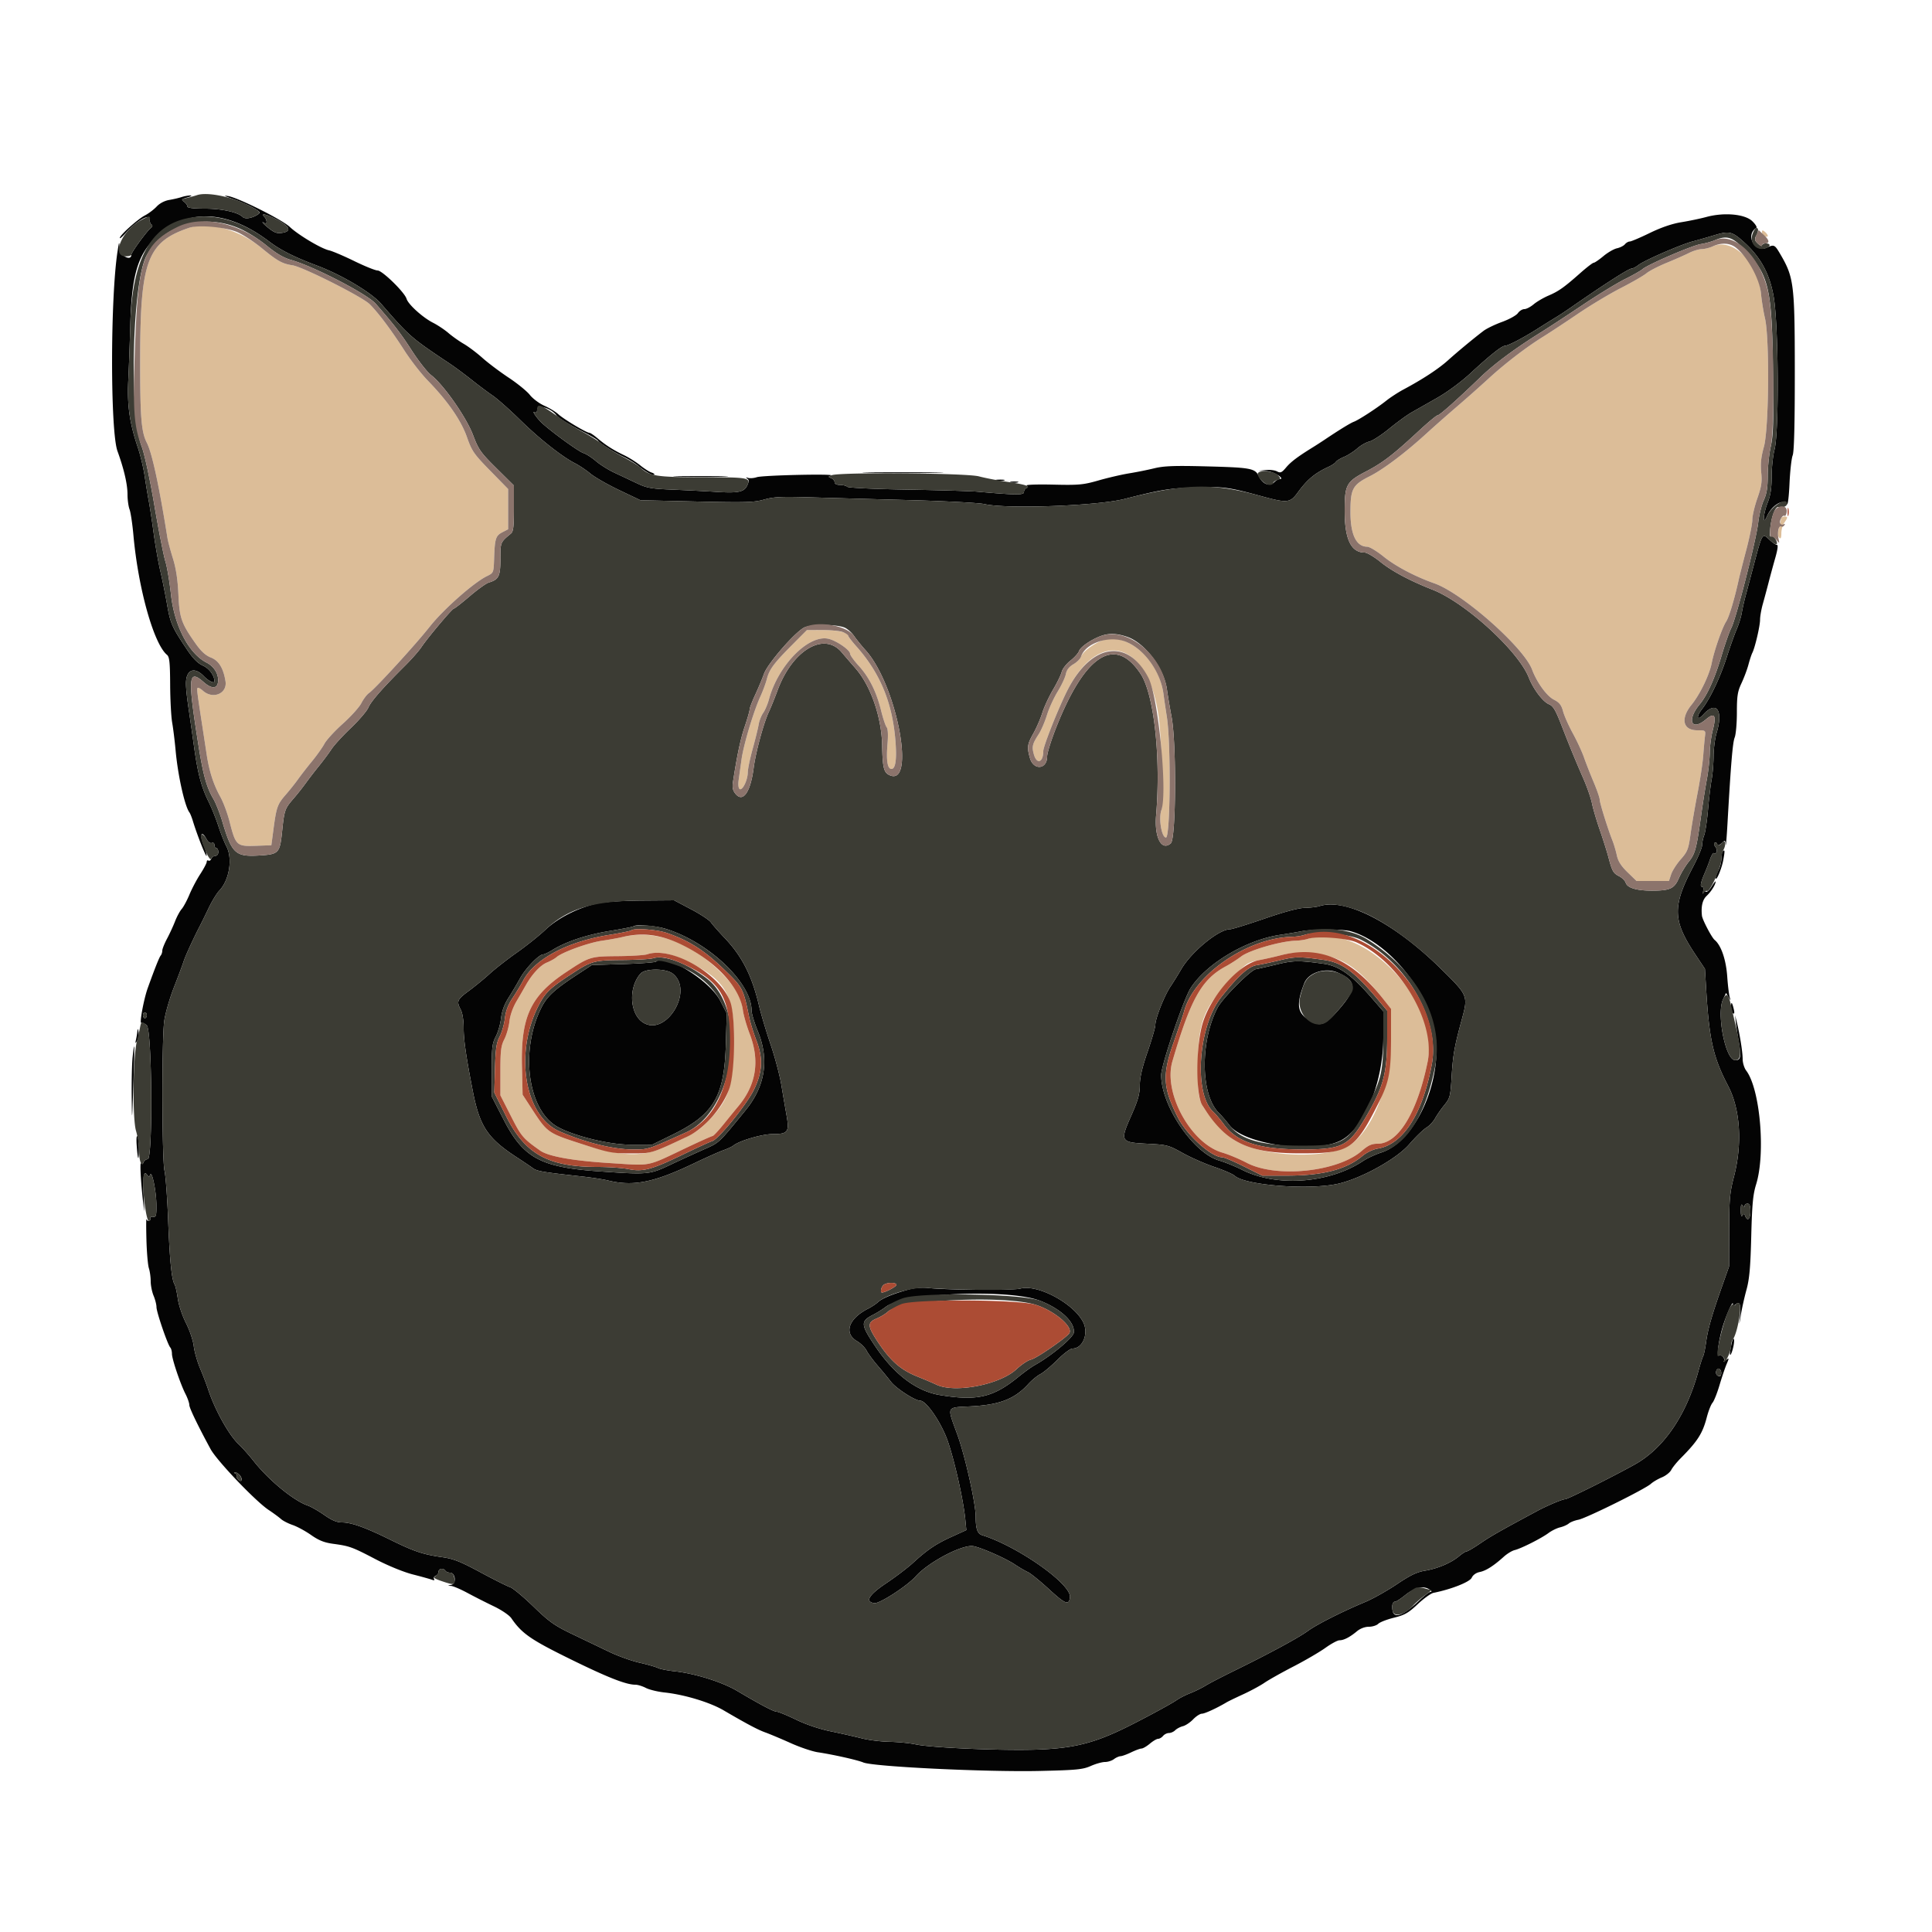 <svg xmlns="http://www.w3.org/2000/svg" width="400" height="400"><g fill-rule="evenodd"><path d="M39.2 47.153c-8.652 2.904-10.143 6.804-10.179 26.626-.023 12.554.213 15.622 1.377 17.885 1.081 2.105 2.524 8.769 4.274 19.736.105.66.611 2.55 1.125 4.2.642 2.063.998 4.392 1.138 7.457.225 4.904.606 5.992 3.573 10.202 1.118 1.587 2.055 2.441 3.15 2.871 1.633.641 2.583 2.181 3.025 4.902.417 2.571-2.614 3.84-4.688 1.963-.362-.327-.803-.595-.981-.595-.326 0-.289.343.764 7.2.322 2.09.776 5.06 1.01 6.6.533 3.505 1.414 6.229 2.844 8.8.612 1.1 1.468 3.401 1.903 5.113 1.255 4.947 1.464 5.141 5.374 5.003l3.27-.116.451-3.4c.594-4.485.815-5.103 2.522-7.058.796-.911 1.943-2.351 2.547-3.2.605-.848 1.912-2.532 2.906-3.742.993-1.21 2.149-2.84 2.569-3.623.42-.783 2.136-2.652 3.814-4.153 1.677-1.501 3.399-3.414 3.825-4.25.427-.837 1.134-1.772 1.571-2.078 1.319-.924 9.626-10.001 12.6-13.769 2.806-3.555 9.078-9.096 11.816-10.44 1.398-.686 1.4-.692 1.501-3.687.138-4.095.326-4.69 1.705-5.403l1.194-.618v-8.335l-3.7-3.779c-3.386-3.458-3.795-4.047-4.817-6.947C95.442 87 92.734 83.086 88.575 78.8c-1.387-1.43-3.569-4.234-4.849-6.231-2.694-4.206-5.392-7.806-7.183-9.586-1.541-1.53-13.824-7.721-15.981-8.055-2.133-.329-3.108-.873-6.362-3.549-4.627-3.804-10.949-5.586-15-4.226m325.6.955c0 .334.27.71.6.837.33.126.6.078.6-.109 0-.186-.27-.562-.6-.836-.488-.405-.6-.385-.6.108m-10.2 2.906c-.66.303-1.689.558-2.288.568-.598.01-1.768.363-2.6.785-.831.421-2.919 1.343-4.639 2.048-1.72.705-3.61 1.683-4.2 2.173-.59.49-2.963 1.858-5.273 3.04-2.31 1.181-6.329 3.593-8.931 5.36-2.603 1.767-5.843 3.9-7.2 4.741-3.446 2.135-7.963 5.603-11.293 8.67a313.002 313.002 0 01-6.547 5.801c-2.047 1.76-4.827 4.211-6.176 5.446-4.439 4.065-9.03 7.532-11.853 8.954-3.571 1.798-4 2.596-4 7.433 0 4.664 1.203 7.145 3.474 7.161.48.003 2.01.926 3.4 2.05 2.465 1.994 6.496 4.118 10.526 5.544 5.821 2.061 18.486 13.245 20.205 17.844.988 2.643 3.019 5.457 4.48 6.207 1.176.603 1.579 1.113 1.94 2.453.25.931 1.156 2.969 2.012 4.529.856 1.56 1.899 3.813 2.317 5.007.418 1.195 1.319 3.496 2.003 5.113.684 1.618 1.243 3.235 1.243 3.593 0 .675 1.66 6.01 2.633 8.466.306.77.718 2.162.917 3.093.261 1.221.879 2.196 2.221 3.5l1.86 1.807h6.707l.451-1.366c.248-.752 1.147-2.158 1.999-3.125 1.395-1.586 1.593-2.091 2.01-5.134.254-1.856.905-5.667 1.446-8.468.542-2.801 1.075-6.311 1.186-7.8.111-1.489.273-3.292.361-4.007.158-1.294.15-1.3-1.602-1.3-2.963 0-3.504-2.411-1.183-5.269 1.761-2.169 3.711-6.198 4.189-8.655.491-2.527 2.169-7.344 2.998-8.609.598-.913 1.73-4.69 2.597-8.667.168-.77.869-3.534 1.558-6.143.689-2.609 1.252-5.413 1.252-6.23 0-.818.469-2.824 1.041-4.457.857-2.444.999-3.396.799-5.374-.179-1.776-.034-3.157.559-5.294 1.042-3.761 1.196-22.454.219-26.62-.32-1.365-.694-3.696-.832-5.179-.592-6.404-5.904-11.558-9.986-9.689m14.139 56.353c-.109.773-.207 1.214-.526 2.362-.198.711-.148 1.296.136 1.58.335.335.454.095.464-.929.007-.759.277-1.729.6-2.156.323-.428.587-.893.587-1.034 0-.445-1.197-.278-1.261.177M164.027 133.5c-3.827 3.85-4.743 5.085-5.26 7.089-.228.886-.829 2.511-1.335 3.611-1.379 2.996-3.476 9.974-3.896 12.962l-.599 4.286c-.138.988-.057 1.754.2 1.913.588.363 1.658-1.825 1.684-3.441.011-.726.471-2.94 1.021-4.92.55-1.98 1.103-4.23 1.23-5 .126-.77.548-1.852.937-2.404.39-.552.924-1.806 1.189-2.787 1.881-6.988 8.061-13.359 12.203-12.582 1.617.303 4.599 2.323 4.599 3.115 0 .295.806 1.418 1.79 2.497 2.172 2.378 3.671 5.384 4.633 9.286.397 1.609.914 3.158 1.149 3.441.273.329.336 1.605.173 3.529-.285 3.376-.004 5.105.831 5.105.811 0 1.099-1.861.842-5.453-.575-8.051-3.114-14.293-8.09-19.89-.951-1.069-1.728-2.082-1.728-2.252 0-.662-2.345-1.168-5.373-1.16l-3.174.009-3.026 3.046m64.272-.929c-1.902.679-4.171 2.397-4.49 3.4-.134.424-.84 1.122-1.567 1.551-.905.534-1.404 1.186-1.579 2.064-.141.706-.9 2.326-1.687 3.6-.786 1.274-1.785 3.463-2.22 4.865-.434 1.402-1.2 3.179-1.701 3.949-1.319 2.027-1.452 2.576-1.012 4.17.6 2.173 1.957 1.712 1.957-.664 0-1.024 3.147-8.95 5.004-12.604 6.777-13.335 17.116-9.904 18.979 6.298.562 4.89.879 17.37.469 18.517-.614 1.723.046 5.683.948 5.683.91 0 1.05-19.506.179-25-.227-1.43-.545-3.59-.706-4.8-.938-7.038-7.538-12.827-12.574-11.029M128.8 194.022c-.77.188-2.66.525-4.2.751-2.794.41-8.237 2.384-9.391 3.407-.335.297-1.242.802-2.016 1.121-1.349.557-3.111 2.476-4.391 4.783-.331.596-1.164 2.036-1.852 3.2-.77 1.304-1.337 2.912-1.478 4.189-.125 1.14-.598 2.797-1.05 3.684-.7 1.372-.822 2.356-.822 6.618v5.007l2.193 4.309c2.146 4.216 2.466 4.593 6.04 7.124 1.713 1.212 6.744 2.112 14.501 2.595 8.792.546 7.282.856 15.981-3.276 2.704-1.284 5.055-2.334 5.225-2.334.171 0 1.199-1.101 2.285-2.447a360.593 360.593 0 013.023-3.7c3.72-4.448 4.505-9.397 2.376-14.973-.647-1.694-1.281-3.89-1.41-4.88-.388-2.973-1.791-5.257-5.227-8.503-6.207-5.866-13.289-8.255-19.787-6.675m142 .356c-.55.188-1.72.362-2.6.387-3.026.084-9.491 1.955-11.198 3.24-.881.663-2.303 1.58-3.159 2.037-5.038 2.692-7.324 6.748-11.118 19.723-1.91 6.533 3.82 16.976 10.357 18.876 1.251.364 3.522 1.313 5.046 2.11 6.114 3.197 18.763 1.894 23.786-2.451 1.371-1.186 2.065-1.5 3.309-1.5 4.272 0 8.224-6.489 10.359-17.008 2.571-12.671-13.592-29.246-24.782-25.414m-128.238 4.757c7.919 3.924 9.61 7.09 9.331 17.465-.242 8.972-1.083 11.327-5.689 15.933-1.74 1.739-2.634 2.253-8.749 5.023-4.545 2.059-9.105 1.858-17.19-.76-6.894-2.232-6.944-2.268-10.265-7.384l-1.8-2.772-.136-5.909c-.237-10.239 1.805-14.586 9.136-19.454 4.845-3.217 5.023-3.272 10.746-3.317 2.78-.022 5.504-.193 6.054-.381 2.098-.716 5.066-.176 8.562 1.556m130.731-1.501c4.974.743 8.2 3.005 13.073 9.171l1.634 2.067v5.944c0 8.879-3.186 17.803-7.751 21.711-4.696 4.019-21.543 3.046-25.958-1.499-6.401-6.59-6.263-6.287-6.279-13.77-.019-9.677 1.086-12.572 7.224-18.925 2.78-2.876 3.113-3.095 5.364-3.528 1.32-.254 3.3-.698 4.4-.986 2.573-.677 4.685-.724 8.293-.185" fill="#dcbd98"/><path d="M37.6 40.799c-.55.184-1.706.454-2.568.599-.957.161-1.973.696-2.605 1.374-.571.61-1.648 1.425-2.395 1.811-1.499.776-5.232 4.118-5.232 4.686 0 .197.561-.28 1.247-1.061 2.234-2.545 5.199-4.168 4.977-2.724-.061.394.088.844.331 1 .301.194.236.448-.203.8-.816.653-3.952 4.964-3.952 5.432 0 1.477-2.404.222-2.456-1.283-.054-1.563-.071-1.539-.401.567-1.508 9.643-1.522 37.258-.02 41.4 1.357 3.745 2.077 6.863 2.077 8.993 0 1.075.19 2.453.421 3.063.232.609.592 3.006.801 5.326.995 11.064 4.208 22.519 6.954 24.798.509.422.629 1.563.653 6.169.016 3.108.204 6.641.417 7.851s.535 3.82.715 5.8c.467 5.138 1.889 11.513 2.855 12.8.166.22.491 1.03.723 1.8.859 2.847 2.817 7.779 2.839 7.149.012-.358-.248-1.298-.578-2.087-.958-2.294-.499-3.315.583-1.294.298.556.752.878 1.068.757.325-.125.549.051.549.432 0 .354.18.643.4.643.22 0 .4.36.4.8 0 .452-.267.8-.613.8-.336 0-.715.269-.841.598-.127.328-.391.498-.588.376-.197-.122-.358-.004-.358.261s-.598 1.401-1.329 2.524c-.731 1.122-1.74 3.031-2.243 4.241-.502 1.21-1.227 2.56-1.61 3-.383.44-1.001 1.587-1.374 2.549-.372.962-1.12 2.581-1.66 3.597-.541 1.016-.984 2.128-.984 2.471 0 .343-.144.794-.32 1.003-.309.366-1.201 2.606-2.694 6.756-.817 2.273-1.774 7.464-1.325 7.186.166-.102.67.129 1.12.515 1.109.949 1.308 27.723.206 27.723-.336 0-.722.285-.855.634-.153.397-.341.475-.506.208-.301-.487-.103 3.547.39 7.958.303 2.703.316 2.596.129-1.088-.211-4.15.011-5.489.735-4.455.316.45.422.441.619-.057.369-.931 1.265 3.479 1.284 6.318.015 2.18-.077 2.501-.683 2.4-.391-.066-.656.103-.6.382.119.597-.574.679-.77.091-.075-.226-.08 1.709-.011 4.3.069 2.59.296 5.231.503 5.869.208.638.378 1.858.378 2.713 0 .854.27 2.199.6 2.989.33.789.6 1.854.6 2.366 0 1.017 2.298 7.739 2.855 8.352.19.209.345.792.345 1.296 0 1.094 1.734 6.233 2.825 8.373.426.836.775 1.846.775 2.244 0 .607 1.747 4.232 4.4 9.127 1.299 2.397 9.304 10.791 12 12.583.99.659 2.14 1.504 2.555 1.878.416.375 1.514.94 2.441 1.256.927.316 2.64 1.245 3.807 2.065 1.595 1.121 2.725 1.573 4.559 1.824 3.44.469 3.915.642 8.838 3.211 2.561 1.336 5.766 2.644 7.669 3.13 1.797.459 3.582.954 3.965 1.101.444.171.601.113.434-.158-.145-.234.006-.529.334-.656.329-.126.598-.505.598-.841 0-.683 1.015-.837 1.4-.213.136.22.576.4.978.4 1.132 0 1.36 2.307.25 2.527-.796.158-.797.166-.028.221.44.031 1.97.687 3.4 1.457s3.887 2.016 5.46 2.769c1.59.761 3.189 1.849 3.6 2.449 2.175 3.173 3.99 4.434 12.174 8.456 7.795 3.831 11.581 5.321 13.521 5.321.487 0 1.461.299 2.165.665.704.366 2.45.791 3.88.944 4.1.438 9.36 2.028 12.2 3.686 4.849 2.832 7.079 4.016 8.598 4.565.991.358 3.384 1.363 5.318 2.233 1.934.869 4.454 1.72 5.6 1.891 3.155.47 8.224 1.607 9.42 2.113 2.077.877 25.613 2.01 36.544 1.758 7.638-.176 8.904-.299 10.551-1.027 1.029-.456 2.353-.828 2.943-.828.59 0 1.422-.264 1.85-.587.427-.323 1.046-.599 1.376-.614.33-.014 1.32-.374 2.2-.799.88-.425 1.844-.779 2.142-.786.298-.008 1.077-.464 1.731-1.014.654-.55 1.423-1 1.709-1 .286 0 .744-.27 1.018-.6.274-.33.823-.6 1.22-.6.398 0 .984-.261 1.303-.58.319-.319 1.032-.694 1.585-.833.552-.138 1.508-.777 2.123-1.419.615-.643 1.43-1.168 1.811-1.168.593 0 3.116-1.164 5.158-2.38.33-.196 1.86-.936 3.4-1.644 1.54-.708 3.524-1.782 4.409-2.388.884-.605 3.584-2.121 6-3.368 2.415-1.247 5.381-2.977 6.591-3.843 1.21-.867 2.527-1.576 2.926-1.576.903-.001 2.133-.636 3.605-1.86.691-.576 1.651-.941 2.471-.941.738 0 1.616-.275 1.953-.612.336-.336 1.798-.904 3.249-1.262 2.221-.548 2.999-.992 4.917-2.8 1.254-1.182 2.729-2.238 3.279-2.348 3.666-.73 7.503-2.247 7.903-3.126.263-.575.907-1.034 1.666-1.186 1.284-.257 2.866-1.264 4.993-3.181.681-.613 1.688-1.224 2.238-1.357 1.35-.328 5.519-2.431 7-3.532.66-.49 1.74-1.019 2.4-1.175.66-.156 1.47-.515 1.8-.797.33-.283 1.22-.631 1.979-.775 1.607-.304 13.843-6.365 15.021-7.441.44-.402 1.461-1.003 2.268-1.336.807-.332 1.683-1.025 1.946-1.538.263-.514 1.133-1.593 1.932-2.399 3.543-3.569 4.559-5.162 5.433-8.52.335-1.287.862-2.626 1.17-2.977.308-.351.962-1.988 1.452-3.638s1.153-3.617 1.473-4.372c.555-1.309.548-1.346-.146-.813-.4.307-.595.401-.431.209.391-.462-.473-1.486-.987-1.169-.508.315-.197-2.488.607-5.455.655-2.417 2.26-6.124 2.274-5.251.007.427.134.445.573.081.838-.696 1.096.032.871 2.457-.191 2.06-.186 2.052.197-.287.216-1.32.74-3.66 1.165-5.2.6-2.177.818-4.625.979-11 .169-6.672.358-8.684 1.013-10.8 1.989-6.425.821-19.768-2.062-23.554-.4-.525-.728-1.605-.729-2.4-.003-1.448-.571-5.019-1.217-7.646l-.344-1.4.141 1.4c.077.77.354 2.625.616 4.121.546 3.129.39 3.858-.808 3.768-1.981-.149-3.827-9.665-2.445-12.601l.618-1.311.548.911c.413.687.475.715.25.112-.165-.44-.412-2.42-.551-4.4-.246-3.522-1.269-6.497-2.612-7.599-.601-.493-2.533-4.177-2.623-5.001-.213-1.942.11-3.314.968-4.119.943-.884 1.862-2.345 1.86-2.955-.001-.179-.364.268-.807.994-.442.726-.966 1.22-1.164 1.097-.198-.122-.463.004-.59.281-.127.276-.13.097-.007-.398.133-.536.039-.9-.231-.9-.484 0-.299-.909.611-3 .288-.66.75-1.865 1.028-2.679.279-.813.641-1.395.806-1.293.56.346.826-.66.332-1.255-.27-.326-.351-.723-.179-.883.171-.159.396-.054.498.234.144.405.36.368.945-.162.725-.655.762-.642.836.276.043.529.21-1.378.373-4.238.711-12.503 1.076-16.872 1.499-17.926.248-.619.451-2.942.451-5.161 0-3.425.145-4.344.959-6.074.527-1.122 1.174-2.849 1.437-3.839.264-.99.623-2.083.8-2.428.554-1.084 1.604-5.581 1.604-6.869 0-.678.258-2.149.574-3.268.315-1.119.852-3.115 1.192-4.435.34-1.32.964-3.615 1.387-5.1.502-1.761.616-2.7.33-2.7-.242 0-.953-.492-1.58-1.093-1.434-1.374-1.441-1.364-3.083 4.827-.71 2.676-1.531 5.766-1.825 6.866-.295 1.1-.648 2.682-.786 3.516-.138.834-.616 2.364-1.061 3.4-.446 1.036-1.358 3.594-2.027 5.684-1.382 4.312-3.476 8.705-5.182 10.87-1.229 1.559-.968 2.489.303 1.084 2.708-2.993 4.194-.938 2.754 3.81-.328 1.08-.607 3.24-.62 4.8-.013 1.56-.194 3.736-.403 4.836-.208 1.1-.543 3.89-.744 6.2-.2 2.31-.559 4.707-.797 5.326-.237.619-.432 1.547-.432 2.062 0 .514-.826 2.502-1.836 4.416-4.327 8.204-4.267 11.13.371 18.106l2.054 3.09.266 4.4c.623 10.273 1.465 13.962 4.523 19.8 2.53 4.832 2.994 11.959 1.222 18.8-.869 3.355-.986 4.666-.999 11.2l-.015 7.4-1.411 4c-2.148 6.093-2.971 8.962-3.347 11.669-.189 1.358-.458 2.657-.6 2.885-.141.229-.59 1.637-.998 3.131-2.508 9.174-7.169 15.994-13.23 19.355-4.7 2.606-13.837 7.16-14.366 7.16-.586 0-3.672 1.303-5.834 2.464-7.682 4.124-9.513 5.165-11.678 6.644-1.363.931-2.654 1.692-2.869 1.692-.216 0-.931.454-1.59 1.008-1.633 1.374-4.442 2.565-7.05 2.99-1.658.27-3.034.934-5.823 2.808-2.008 1.351-4.942 2.997-6.52 3.658-4.858 2.035-10.028 4.647-11.892 6.008-1.944 1.419-7.997 4.691-15.178 8.206-2.53 1.238-5.23 2.64-6 3.115-.77.475-2.2 1.178-3.177 1.563-.977.384-2.237 1.026-2.8 1.426-.934.663-5.43 3.115-9.423 5.138-7.278 3.687-11.598 4.827-19.37 5.11-7.188.262-22.003-.366-25.23-1.07-1.21-.264-3.64-.506-5.4-.539-1.76-.032-4.37-.357-5.8-.722-1.43-.364-4.31-1.014-6.4-1.444-2.348-.483-5.091-1.407-7.179-2.419-1.858-.9-3.658-1.64-4-1.645-.638-.009-3.279-1.398-8.248-4.337-3.095-1.831-8.768-3.599-12.973-4.044-1.43-.151-2.96-.458-3.4-.681-.44-.224-2.15-.714-3.8-1.089s-4.44-1.373-6.2-2.219c-1.76-.845-5.17-2.48-7.578-3.633-3.835-1.837-4.851-2.555-8.2-5.792-2.102-2.032-4.272-3.832-4.822-4-.55-.168-3.293-1.542-6.095-3.052-4.208-2.267-5.599-2.817-7.991-3.156-3.946-.56-5.81-1.187-10.714-3.608-5.126-2.53-8.057-3.58-9.996-3.58-1.059 0-2.086-.43-3.662-1.534-1.205-.844-2.762-1.734-3.461-1.978-2.895-1.009-7.975-5.177-11.079-9.088-1.047-1.32-2.485-2.94-3.196-3.6-2.013-1.87-4.947-7.151-6.334-11.4-.324-.99-1.066-2.93-1.65-4.31-.584-1.381-1.173-3.451-1.309-4.6-.137-1.157-.855-3.285-1.607-4.767-.773-1.52-1.508-3.719-1.701-5.086-.187-1.325-.484-2.64-.661-2.923-.61-.979-1.007-4.951-1.331-13.314-.18-4.62-.518-9.21-.752-10.2-.534-2.255-.583-27.107-.061-31 .206-1.54 1.114-4.69 2.017-7 .903-2.31 1.805-4.726 2.004-5.368.33-1.065 2.119-4.955 3.417-7.432a151.49 151.49 0 001.763-3.599c.681-1.429 1.672-3.051 2.203-3.605 2.092-2.184 2.801-6.668 1.456-9.202-.407-.767-1.152-2.654-1.656-4.194s-1.408-3.79-2.008-5c-1.508-3.036-2.238-5.793-3.019-11.4-.368-2.64-.817-5.79-.998-7-.75-5.03-.839-6.64-.427-7.7.577-1.482 1.971-1.442 3.448.1.957.999 2.2 1.598 2.2 1.06 0-1.188-1.082-2.665-2.379-3.251-1.091-.491-2.054-1.465-3.318-3.351-3.095-4.62-3.429-5.372-4.099-9.233-.36-2.076-.995-5.226-1.41-7-.415-1.774-1.035-5.295-1.378-7.825-.342-2.53-.793-5.5-1.002-6.6-.209-1.1-.596-3.44-.859-5.2-.264-1.76-.908-4.46-1.432-6-1.691-4.97-2.222-8.723-1.965-13.879.128-2.574.315-7.728.416-11.453.275-10.226 1.534-14.531 5.294-18.105 6.412-6.096 14.686-5.801 23.453.836 2.382 1.803 5.186 3.216 9.879 4.978 5.142 1.93 11.295 5.593 13.319 7.93 5.816 6.715 6.209 7.058 14.081 12.298 1.1.732 3.17 2.262 4.6 3.399 1.43 1.138 3.41 2.621 4.4 3.297.99.676 3.545 2.94 5.677 5.031 4.011 3.934 8.665 7.61 11.403 9.007.867.442 2.294 1.402 3.173 2.132.879.731 3.566 2.267 5.972 3.413l4.375 2.084 11.6.268c10.205.237 11.889.188 14-.406 1.97-.553 3.584-.638 9-.475 3.63.109 12.9.367 20.6.573 7.7.206 14.902.582 16.005.836 4.618 1.063 23.353.379 28.995-1.059 7.631-1.944 9.377-2.224 15-2.408 5.413-.177 6.684-.005 13.2 1.789 5.51 1.517 6.092 1.465 7.659-.686 1.974-2.71 3.564-4.038 6.392-5.342.688-.317 1.376-.777 1.528-1.023.151-.246.914-.714 1.694-1.04.78-.326 2.014-1.116 2.743-1.755.729-.64 1.847-1.278 2.486-1.418.639-.141 2.497-1.346 4.13-2.678 1.632-1.332 3.688-2.831 4.568-3.33l5.285-3.002c2.183-1.24 5.037-3.347 7-5.166 3.898-3.612 6.451-5.646 7.086-5.646.651 0 3.799-1.646 6.829-3.571a229.72 229.72 0 013.752-2.34c.633-.379 1.983-1.267 3-1.974 7.025-4.885 12.065-8.115 12.663-8.115.262 0 .906-.337 1.431-.748 1.191-.934 8.737-4.218 11.154-4.854.99-.261 3.023-.842 4.518-1.292 3.11-.936 3.69-.8 6.173 1.443 3.447 3.114 5.306 6.543 6.132 11.307 1.009 5.83 1.133 27.937.177 31.609-.33 1.266-.6 3.789-.6 5.604 0 2.358-.229 3.881-.8 5.331-.99 2.511-1.121 5.086-.146 2.85.975-2.235 3.387-3.678 4.133-2.472.165.268.395-1.642.511-4.245.116-2.603.411-5.24.656-5.859.303-.764.444-6.362.44-17.4-.007-17.997-.185-19.445-2.985-24.223-1.183-2.018-1.289-2.071-2.794-1.385-2.515 1.146-4.54-2.629-2.189-4.082.207-.128-.173-.758-.844-1.401-1.534-1.47-5.818-1.857-9.509-.859-1.25.338-3.58.825-5.178 1.082-1.894.305-4.166 1.082-6.527 2.231-1.993.97-3.858 1.763-4.146 1.763-.288 0-.739.258-1.001.574-.262.316-1.004.69-1.649.832-.645.142-1.909.873-2.81 1.626-.901.752-1.802 1.368-2.003 1.368-.201 0-1.434.945-2.739 2.1-3.409 3.016-4.502 3.792-6.631 4.705-1.041.446-2.423 1.257-3.071 1.803-.649.546-1.515.992-1.926.992-.411 0-1.01.376-1.332.836-.322.46-1.796 1.276-3.274 1.812-1.479.537-3.212 1.376-3.852 1.864-2.124 1.62-5.308 4.26-7.352 6.095-1.983 1.78-5.233 3.911-9.182 6.02-1.1.587-2.72 1.639-3.6 2.338-1.963 1.559-5.74 4.011-6.732 4.369-.669.243-3.129 1.755-6.011 3.696a88.62 88.62 0 01-2.434 1.57c-3.176 1.967-4.562 3.012-5.547 4.182-.904 1.075-1.176 1.193-1.883.814-.455-.243-1.494-.372-2.31-.286l-1.483.156 1.638.067c1.435.059 3.994 1.667 2.653 1.667-.239 0-.722.288-1.074.64-.955.955-2.408.407-3.168-1.194-.818-1.723-1.534-1.852-11.621-2.106-5.873-.147-8.116-.056-10 .406a80.414 80.414 0 01-5.228 1.05c-1.54.25-4.387.909-6.326 1.465-3.203.918-4.072.999-9.463.875-3.266-.075-5.729.013-5.474.194.346.247.336.382-.037.534-.275.111-.5.48-.5.819 0 .637-1.599.623-9.6-.081-1.43-.126-7.999-.32-14.597-.433-6.806-.115-12.163-.369-12.38-.586-.211-.211-.887-.383-1.503-.383-.691 0-1.12-.214-1.12-.557 0-.307-.315-.686-.7-.843-.659-.269-.66-.301-.011-.543 1.089-.406-14.162-.068-15.4.342-.611.202-1.421.268-1.8.146-.48-.154-.538-.111-.19.14.398.288.398.577 0 1.435-.632 1.361-1.886 1.612-6.529 1.311-1.963-.127-5.91-.329-8.77-.447-4.642-.193-5.458-.339-7.6-1.358a685.9 685.9 0 00-4.615-2.173c-1.218-.567-2.928-1.64-3.8-2.385-.872-.745-2.035-1.494-2.585-1.665-1.139-.354-7.771-5.241-9.04-6.662-1.105-1.237-1.634-2.157-1.022-1.779.292.18.462-.018.462-.538 0-1.168 2.897-.338 4 1.146.426.573 2.724 1.998 5.49 3.405 1.59.808 3 1.647 3.134 1.863.34.55 3.227 2.369 5.376 3.386.99.468 2.34 1.303 3 1.855 1.447 1.209 2.996 2.058 3.264 1.79.108-.108-.161-.31-.599-.448-.437-.139-1.486-.809-2.33-1.489-.844-.68-2.345-1.623-3.335-2.095-2.235-1.066-3.816-2.075-5.514-3.519-.723-.615-1.478-1.118-1.678-1.118-.592 0-5.322-2.829-6.408-3.833-.55-.508-1.854-1.302-2.897-1.763-1.043-.461-2.393-1.469-3-2.24-.607-.771-2.585-2.382-4.397-3.581-1.812-1.199-4.253-3.036-5.423-4.082-1.171-1.045-2.905-2.351-3.854-2.901-.949-.55-2.379-1.561-3.177-2.247-.799-.686-2.235-1.644-3.192-2.129-2.14-1.084-5.14-3.797-5.486-4.961-.4-1.342-5.024-5.863-5.998-5.863-.466 0-2.644-.879-4.839-1.952-2.196-1.074-4.55-2.075-5.23-2.225-1.615-.354-6.326-3.165-8.107-4.837-1.627-1.528-10.745-6.086-12.8-6.4-1-.153-.771-.001.8.531 2.255.765 4.607 1.87 5.506 2.587.388.309.259.533-.545.95-1.153.598-2.268.705-2.713.261-.973-.974-4.321-1.714-7.748-1.715-2.502 0-3.7-.148-3.7-.456 0-.251-.313-.684-.695-.964-.624-.457-.553-.548.7-.908.767-.22 1.035-.402.595-.404-.44-.003-1.25.146-1.8.331m19.599 4.6c2.731 1.384 3.253 2.427 1.39 2.777-1.136.213-1.652.064-2.791-.805-1.281-.977-1.945-1.757-.998-1.171.565.349.499-.741-.08-1.32-.815-.815.31-.579 2.479.519m122.875 52.5c3.671.066 9.791.066 13.6 0 3.809-.065.806-.119-6.674-.119-7.48-.001-10.597.053-6.926.119m-39.551.8c2.597.07 6.737.069 9.2-.001 2.462-.07.337-.127-4.723-.126-5.06 0-7.075.057-4.477.127m65.782.784c.497.096 1.217.092 1.6-.008.382-.1-.025-.179-.905-.174-.88.004-1.193.086-.695.182m2.995.393c.385.1 1.015.1 1.4 0 .385-.101.07-.183-.7-.183s-1.085.082-.7.183m147.367 76.391c-.147.146-.268.821-.269 1.5-.002.678-.272 1.749-.6 2.379-.329.63-.591 1.35-.582 1.6.033.948 1.223-1.825 1.563-3.644.366-1.961.346-2.294-.112-1.835m-232.992 10.784c-3.921.851-8.179 3.012-10.78 5.472-1.262 1.194-3.915 3.312-5.895 4.706-1.98 1.395-4.5 3.361-5.6 4.369-1.1 1.009-3.035 2.597-4.3 3.531-2.472 1.824-2.62 2.166-1.702 3.925.351.674.597 2.217.597 3.746 0 2.48.499 5.941 1.874 13 1.447 7.426 3.045 9.843 9.131 13.812 1.32.861 2.813 1.867 3.318 2.237.873.64 1.903.814 10.282 1.742 1.98.22 4.32.577 5.2.795 5.277 1.304 9.505.475 17.8-3.49 2.53-1.209 5.304-2.448 6.165-2.753.861-.304 1.776-.728 2.032-.941 1.214-1.007 5.954-2.402 8.163-2.402 3.189 0 3.497-.418 2.88-3.91-.262-1.48-.746-4.31-1.076-6.29-.331-1.98-1.334-5.76-2.231-8.4-.896-2.64-1.971-6.24-2.388-8-1.469-6.199-3.5-10.2-7.107-14-1.253-1.32-2.54-2.78-2.858-3.245-.319-.465-2.163-1.68-4.097-2.7l-3.517-1.855-6.683.052c-3.961.03-7.711.275-9.208.599m149.525.549c-.55.176-1.909.338-3.019.36-1.325.026-4.215.797-8.399 2.24-3.509 1.21-6.718 2.2-7.132 2.2-2.334 0-8.044 4.704-10.137 8.351a69.8 69.8 0 01-2.172 3.498c-1.277 1.899-3.141 6.617-3.141 7.954 0 .5-.72 2.996-1.6 5.548-1.125 3.263-1.604 5.325-1.614 6.945-.011 1.834-.374 3.119-1.781 6.304-2.363 5.352-2.262 5.522 3.442 5.808 3.968.198 4.289.283 7.206 1.909 1.68.936 4.634 2.236 6.565 2.889 1.931.653 3.836 1.481 4.233 1.841 2.207 1.997 15.705 2.996 21.559 1.596 4.838-1.158 11.981-5.145 14.559-8.128 1.29-1.492 2.87-3.032 3.511-3.422.642-.391 1.471-1.267 1.843-1.948.373-.68 1.234-1.921 1.916-2.756 1.162-1.425 1.255-1.786 1.504-5.854.281-4.586.563-6.173 2.119-11.908 1.318-4.858 1.287-4.932-4.38-10.5-9.663-9.494-19.681-14.657-25.082-12.927m-135.578 4.644c8.937 2.654 17.978 11.173 17.978 16.941 0 .635.578 2.563 1.285 4.285 2.414 5.879 1.567 11.386-2.524 16.398-5.664 6.941-5.378 6.673-8.637 8.11a351.896 351.896 0 00-6.924 3.176c-4.332 2.05-4.592 2.073-15 1.345-11.871-.83-15.477-2.797-19.502-10.636L101.8 227l.002-5.4c.001-4.714.108-5.603.843-7 .463-.88.953-2.582 1.089-3.781.165-1.455.674-2.854 1.527-4.2a96.211 96.211 0 002.418-4.081c1.139-2.06 3.922-4.938 4.775-4.938.248 0 1.103-.405 1.899-.9 2.792-1.736 7.091-3.17 11.826-3.944 2.629-.429 4.864-.865 4.967-.968.427-.427 4.46-.143 6.476.456m141.983.551c7.445 2.068 15.524 11.565 17.371 20.419 2.044 9.795-3.687 23.054-10.976 25.396-1.21.389-2.92 1.184-3.8 1.767-7.002 4.64-17.858 5.44-25 1.842-1.43-.72-3.59-1.598-4.8-1.95-5.356-1.557-11.975-11.315-11.995-17.685-.006-1.992 4.644-15.738 6.084-17.984 3.261-5.086 11.49-9.996 18.511-11.045 1.54-.23 3.52-.563 4.4-.739 2.318-.464 8.566-.477 10.205-.021m-143.757 6.29c-.172.172-3.237.404-6.811.514l-6.497.201-3.17 2.075c-4.547 2.977-6.096 4.406-7.254 6.69-4.373 8.63-2.979 20.63 2.838 24.442 2.965 1.942 10.821 3.967 15.446 3.98l4.6.013 4.294-2.109c8.549-4.2 10.681-7.863 10.992-18.891l.175-6.2-1.331-2.587c-2.193-4.266-11.468-9.941-13.282-8.128m128.552.576c-1.87.452-3.85.902-4.4 1-1.107.198-6.864 5.989-7.891 7.938-3.675 6.974-3.557 18.062.233 21.803.582.574 1.577 1.73 2.212 2.568 3.025 3.993 17.356 5.99 22.957 3.199 4.94-2.461 8.889-12.01 8.889-21.492v-5.283l-2.245-2.597c-4.284-4.956-6.882-6.814-10.155-7.265-5.075-.7-6.234-.684-9.6.129m-125.11 1.924c4.487 3.529-1.46 13.203-6.196 10.08-2.753-1.815-3.001-7.295-.458-10.105.991-1.095 5.251-1.079 6.654.025m137.623-.234c3.949 1.69 4.049 3.274.467 7.443-3.125 3.638-4.092 3.955-6.682 2.195-2.134-1.45-2.292-3.226-.658-7.422.855-2.197 4.312-3.312 6.873-2.216m81.487 7.159c0 .573.187 1.158.416 1.3.273.169.322-.133.144-.876-.368-1.533-.56-1.678-.56-.424m-328 1.69c0 .33-.18.6-.4.6-.22 0-.4-.27-.4-.6 0-.33.18-.6.4-.6.22 0 .4.27.4.6m-1.946 3.2c-.035.44-.165 1.25-.287 1.8-.192.863-.16.903.231.29.249-.391.379-1.201.288-1.8-.108-.711-.189-.811-.232-.29m-.996 5.45c-.142 1.357-.228 5.006-.192 8.109.066 5.592.069 5.571.346-2.359.297-8.484.263-9.742-.154-5.75m.838 18.233c.225 3.159.436 3.575.466.917.014-1.21-.122-2.433-.302-2.717-.184-.289-.256.506-.164 1.8M361.194 249.7c.003-.275.276-.5.606-.5.433 0 .6.444.6 1.6 0 1.603-.612 2.156-1.068.966-.196-.51-.309-.529-.582-.1-.216.343-.338-.04-.338-1.066 0-1.179.102-1.442.388-1 .258.4.39.433.394.1M188.2 266.963c-3.18.854-5.512 1.805-6.389 2.604-.446.407-1.374 1.024-2.063 1.372-4.052 2.046-5.107 5.086-2.333 6.723.778.459 1.681 1.351 2.008 1.982.326.631 1.354 2.026 2.285 3.099a91.468 91.468 0 012.768 3.352c1.05 1.368 4.98 3.905 6.048 3.905 1.278 0 4.426 4.636 5.722 8.426 1.463 4.278 3.218 12.162 3.622 16.267l.205 2.094-3.029 1.38c-3.319 1.513-5.014 2.658-8.044 5.433-1.1 1.008-3.583 2.893-5.518 4.189-3.622 2.425-4.466 3.842-2.46 4.129 1.069.153 6.765-3.538 8.578-5.559 2.667-2.973 9.703-6.655 11.93-6.243 1.659.306 6.7 2.532 8.578 3.788.931.622 2.142 1.331 2.692 1.577.55.245 2.5 1.822 4.334 3.504 3.473 3.186 4.182 3.461 4.391 1.702.319-2.691-10.737-10.501-18.182-12.844-.986-.31-1.33-1.299-1.338-3.843-.008-2.814-2.195-12.585-3.804-17-2.182-5.987-2.387-5.559 2.799-5.828 5.979-.311 9.075-1.516 11.912-4.637.708-.779 1.822-1.693 2.476-2.031.653-.338 2.242-1.67 3.532-2.96 1.289-1.289 2.698-2.344 3.13-2.344 2.156 0 3.413-3.179 2.182-5.52-2.061-3.921-9.461-7.842-13.001-6.888-1.464.394-15.392.299-19.031-.13-1.183-.139-2.817-.016-4 .301m27.032 2.307c4.356 1.663 7.346 4.457 7.094 6.627-.122 1.052-4.678 4.84-8.126 6.757-.66.368-2.177 1.463-3.371 2.435-5.206 4.237-8.548 5.009-16.229 3.746-4.871-.8-9.492-4.297-13.431-10.161-3.007-4.476-3.043-5.112-.369-6.477.77-.394 1.96-1.141 2.645-1.662 3.741-2.843 25.394-3.705 31.787-1.265m143.39 8.43c-.084.275-.255 1.13-.381 1.9-.283 1.745.346.746.694-1.1.235-1.247.004-1.837-.313-.8m-2.284 6.847c-.094.431-.315.521-.696.283-.336-.21-.45-.631-.287-1.057.333-.868 1.193-.191.983.774M49.52 305.28c.744.744.64 1.751-.116 1.124-.327-.272-.506-.639-.397-.815.109-.176-.028-.412-.305-.523-.276-.112-.313-.217-.082-.234.231-.018.636.184.9.448m246.801 24.108c.117.116.023.212-.209.212-.232 0-1.387.916-2.567 2.035-3.018 2.863-4.905 3.531-5.227 1.85-.213-1.114.011-1.885.548-1.885.22 0 1.15-.606 2.067-1.346 2.187-1.767 4.169-2.085 5.388-.866" fill="#040404"/><path d="M40.8 40.397c-.55.183-1.54.453-2.2.601-1.088.242-1.134.315-.5.779.385.281.7.716.7.967 0 .308 1.198.456 3.7.456 3.427.001 6.775.741 7.748 1.715.445.444 1.56.337 2.713-.261 1.203-.624 1.031-.857-1.619-2.192-3.529-1.778-8.49-2.75-10.542-2.065m13.92 4.483c.579.579.645 1.669.08 1.32-.947-.586-.283.194.998 1.171 1.139.869 1.655 1.018 2.791.805 1.863-.35 1.341-1.393-1.39-2.777-2.169-1.098-3.294-1.334-2.479-.519m-25.549.711c-3.891 2.057-6.19 7.476-3.171 7.476.66 0 1.2-.158 1.2-.351 0-.468 3.136-4.779 3.952-5.432.439-.352.504-.606.203-.8-.243-.156-.393-.599-.334-.984.134-.866-.058-.856-1.85.091m9.629-.41c-7.666 1.585-11.465 8.679-11.826 22.087a633.124 633.124 0 01-.416 11.453c-.257 5.156.274 8.909 1.965 13.879.524 1.54 1.168 4.24 1.432 6 .263 1.76.65 4.1.859 5.2.209 1.1.66 4.07 1.002 6.6.343 2.53.963 6.051 1.378 7.825.415 1.774 1.05 4.924 1.41 7 .67 3.861 1.004 4.613 4.099 9.233 1.264 1.886 2.227 2.86 3.318 3.351 1.297.586 2.379 2.063 2.379 3.251 0 .538-1.243-.061-2.2-1.06-1.477-1.542-2.871-1.582-3.448-.1-.412 1.06-.323 2.67.427 7.7.181 1.21.63 4.36.998 7 .781 5.607 1.511 8.364 3.019 11.4.6 1.21 1.504 3.46 2.008 5s1.249 3.427 1.656 4.194c1.345 2.534.636 7.018-1.456 9.202-.531.554-1.522 2.176-2.203 3.605a151.49 151.49 0 01-1.763 3.599c-1.298 2.477-3.087 6.367-3.417 7.432-.199.642-1.101 3.058-2.004 5.368-.903 2.31-1.811 5.46-2.017 7-.522 3.893-.473 28.745.061 31 .234.99.572 5.58.752 10.2.324 8.363.721 12.335 1.331 13.314.177.283.474 1.598.661 2.923.193 1.367.928 3.566 1.701 5.086.752 1.482 1.47 3.61 1.607 4.767.136 1.149.725 3.219 1.309 4.6.584 1.38 1.326 3.32 1.65 4.31 1.387 4.249 4.321 9.53 6.334 11.4.711.66 2.149 2.28 3.196 3.6 3.104 3.911 8.184 8.079 11.079 9.088.699.244 2.256 1.134 3.461 1.978 1.576 1.104 2.603 1.534 3.662 1.534 1.939 0 4.87 1.05 9.996 3.58 4.904 2.421 6.768 3.048 10.714 3.608 2.392.339 3.783.889 7.991 3.156 2.802 1.51 5.545 2.884 6.095 3.052.55.168 2.72 1.968 4.822 4 3.349 3.237 4.365 3.955 8.2 5.792 2.408 1.153 5.818 2.788 7.578 3.633 1.76.846 4.55 1.844 6.2 2.219 1.65.375 3.36.865 3.8 1.089.44.223 1.97.53 3.4.681 4.205.445 9.878 2.213 12.973 4.044 4.969 2.939 7.61 4.328 8.248 4.337.342.005 2.142.745 4 1.645 2.088 1.012 4.831 1.936 7.179 2.419 2.09.43 4.97 1.08 6.4 1.444 1.43.365 4.04.69 5.8.722 1.76.033 4.19.275 5.4.539 3.227.704 18.042 1.332 25.23 1.07 7.772-.283 12.092-1.423 19.37-5.11 3.993-2.023 8.489-4.475 9.423-5.138.563-.4 1.823-1.042 2.8-1.426.977-.385 2.407-1.088 3.177-1.563.77-.475 3.47-1.877 6-3.115 7.181-3.515 13.234-6.787 15.178-8.206 1.864-1.361 7.034-3.973 11.892-6.008 1.578-.661 4.512-2.307 6.52-3.658 2.789-1.874 4.165-2.538 5.823-2.808 2.608-.425 5.417-1.616 7.05-2.99.659-.554 1.374-1.008 1.59-1.008.215 0 1.506-.761 2.869-1.692 2.165-1.479 3.996-2.52 11.678-6.644 2.162-1.161 5.248-2.464 5.834-2.464.529 0 9.666-4.554 14.366-7.16 6.061-3.361 10.722-10.181 13.23-19.355.408-1.494.857-2.902.998-3.131.142-.228.411-1.527.6-2.885.376-2.707 1.199-5.576 3.347-11.669l1.411-4 .015-7.4c.013-6.534.13-7.845.999-11.2 1.772-6.841 1.308-13.968-1.222-18.8-3.058-5.838-3.9-9.527-4.523-19.8l-.266-4.4-2.054-3.09c-4.638-6.976-4.698-9.902-.371-18.106 1.01-1.914 1.836-3.902 1.836-4.416 0-.515.195-1.443.432-2.062.238-.619.597-3.016.797-5.326.201-2.31.536-5.1.744-6.2.209-1.1.39-3.276.403-4.836.013-1.56.292-3.72.62-4.8 1.44-4.748-.046-6.803-2.754-3.81-1.271 1.405-1.532.475-.303-1.084 1.706-2.165 3.8-6.558 5.182-10.87.669-2.09 1.581-4.648 2.027-5.684.445-1.036.923-2.566 1.061-3.4.138-.834.491-2.416.786-3.516.294-1.1 1.115-4.19 1.825-6.866 1.651-6.226 1.64-6.209 3.157-4.756 1.323 1.268 1.954 1.188 1.235-.155-.249-.465-.652-.722-.895-.572-.314.194-.371-.34-.194-1.834.307-2.587 1.106-4.492 1.777-4.234.659.253 1.7-.161 1.7-.676 0-1.511-3.246.48-4.146 2.543-.975 2.236-.844-.339.146-2.85.571-1.45.8-2.973.8-5.331 0-1.815.27-4.338.6-5.604.956-3.672.832-25.779-.177-31.609-.826-4.764-2.685-8.193-6.132-11.307-2.483-2.243-3.063-2.379-6.173-1.443-1.495.45-3.528 1.031-4.518 1.292-2.417.636-9.963 3.92-11.154 4.854-.525.411-1.169.748-1.431.748-.598 0-5.638 3.23-12.663 8.115-1.017.707-2.367 1.595-3 1.974a229.72 229.72 0 00-3.752 2.34c-3.03 1.925-6.178 3.571-6.829 3.571-.635 0-3.188 2.034-7.086 5.646-1.963 1.819-4.817 3.926-7 5.166a9328.238 9328.238 0 01-5.285 3.002c-.88.499-2.936 1.998-4.568 3.33-1.633 1.332-3.491 2.537-4.13 2.678-.639.14-1.757.778-2.486 1.418-.729.639-1.963 1.429-2.743 1.755-.78.326-1.543.794-1.694 1.04-.152.246-.84.706-1.528 1.023-2.828 1.304-4.418 2.632-6.392 5.342-1.567 2.151-2.149 2.203-7.659.686-9.931-2.734-15.518-2.612-28.2.619-5.642 1.438-24.377 2.122-28.995 1.059-1.103-.254-8.305-.63-16.005-.836-7.7-.206-16.97-.464-20.6-.573-5.416-.163-7.03-.078-9 .475-2.111.594-3.795.643-14 .406l-11.6-.268-4.375-2.084c-2.406-1.146-5.093-2.682-5.972-3.413-.879-.73-2.306-1.69-3.173-2.132-2.738-1.397-7.392-5.073-11.403-9.007-2.132-2.091-4.687-4.355-5.677-5.031-.99-.676-2.97-2.159-4.4-3.297-1.43-1.137-3.5-2.667-4.6-3.399-7.872-5.24-8.265-5.583-14.081-12.298-2.024-2.337-8.177-6-13.319-7.93-4.693-1.762-7.497-3.175-9.879-4.978-5.757-4.358-11.387-5.961-16.921-4.818m10.528 2.017c1.698.708 4.071 2.179 5.806 3.599 2.095 1.714 3.582 2.585 5.2 3.044 4.686 1.332 15.72 7.055 17.466 9.06 4.012 4.607 5.048 5.951 7.472 9.699 1.423 2.2 3.214 4.477 3.979 5.06 2.54 1.936 7.273 8.692 8.67 12.377 1.17 3.085 1.573 3.657 4.877 6.927l3.602 3.564v4.72c0 3.806-.122 4.82-.629 5.236-2.169 1.78-2.171 1.785-2.171 5.254 0 3.593-.317 4.237-2.4 4.872-.55.168-2.336 1.449-3.97 2.848-1.633 1.398-3.099 2.542-3.257 2.542-.348 0-5.438 6.043-6.739 8-.511.77-2.033 2.497-3.382 3.838-4.611 4.586-7.038 7.353-7.59 8.658-.304.717-1.928 2.614-3.609 4.215-1.681 1.6-3.493 3.58-4.026 4.4-.534.819-1.702 2.389-2.596 3.489a90.273 90.273 0 00-2.729 3.542 52.94 52.94 0 01-2.536 3.2c-1.798 2.079-1.902 2.377-2.358 6.783-.464 4.485-.694 4.736-4.551 4.984-5.131.329-5.84-.313-7.856-7.109-.49-1.65-1.32-3.735-1.845-4.634-1.355-2.318-2.068-4.843-2.985-10.566-2.355-14.691-2.228-16.406 1.004-13.568 1.588 1.394 2.762 1.404 2.958.026.225-1.583-.745-3.248-2.38-4.082-3.67-1.872-6.654-7.607-7.363-14.149-.288-2.655-.808-5.727-1.157-6.827-.348-1.1-1.371-6.317-2.274-11.593-.968-5.663-2.05-10.662-2.641-12.2-2.611-6.801-1.933-33.746.991-39.41 3.268-6.329 11.633-8.88 19.019-5.799m313.528 1.213c-.683 1.959.797 3.607 2.696 3.004 1.074-.34 1.105-1.015.048-1.015-.44 0-.8.187-.8.416 0 .228-.376.065-.834-.362-.677-.631-.753-.931-.4-1.59.528-.988.558-1.664.073-1.664-.198 0-.551.545-.783 1.211m-2.116 2.805c5.562 5.65 6.125 7.984 6.353 26.329.123 9.952.038 12.638-.471 14.879-.342 1.504-.626 4.228-.631 6.055-.006 2.493-.214 3.77-.834 5.121-.454.99-.965 3.06-1.135 4.6-.386 3.495-4.566 19.862-5.562 21.78-.406.781-1.325 3.4-2.044 5.82-1.384 4.664-2.949 8.134-4.528 10.04-2.713 3.277-1.716 5.647 1.305 3.104 1.787-1.503 2.214-.858 1.432 2.159-.344 1.327-.631 3.466-.639 4.755-.008 1.288-.281 3.782-.609 5.542-.327 1.76-.855 5.09-1.175 7.4-.958 6.937-1.229 7.951-2.564 9.612-.691.86-1.606 2.381-2.035 3.381-.937 2.186-1.837 2.607-5.569 2.607-3.207 0-5.108-.572-5.446-1.638-.135-.424-.75-1.032-1.368-1.352-1.227-.634-1.448-1.03-2.235-4.01-.29-1.1-1.088-3.62-1.772-5.6-.684-1.98-1.411-4.45-1.616-5.488-.204-1.038-.982-3.288-1.728-5-1.783-4.092-2.858-6.71-4.636-11.289-1.175-3.026-1.678-3.864-2.529-4.212-1.26-.515-3.247-3.138-4.177-5.513-2.158-5.514-13.104-15.516-19.927-18.207-4.718-1.861-8.425-3.837-10.788-5.749-1.32-1.068-2.793-1.942-3.273-1.942-2.818 0-4.139-2.753-4.139-8.625 0-5.416.337-6.037 4.442-8.173 3.418-1.778 5.594-3.448 10.817-8.302 1.953-1.815 3.736-3.3 3.962-3.3.419 0 3.963-3.152 8.979-7.987 2.817-2.714 7.09-5.88 12.435-9.213 1.587-.99 5.469-3.533 8.626-5.651 3.156-2.118 7.089-4.523 8.739-5.344 1.65-.822 3.297-1.755 3.66-2.075 1.089-.96 10.26-4.908 12.063-5.193.922-.146 2.217-.5 2.877-.786 2.382-1.032 3.584-.725 5.74 1.465M111.2 84.824c0 .52-.17.718-.462.538-.612-.378-.083.542 1.022 1.779 1.269 1.421 7.901 6.308 9.04 6.662.55.171 1.713.92 2.585 1.665.872.745 2.582 1.818 3.8 2.385a685.9 685.9 0 014.615 2.173c2.142 1.019 2.958 1.165 7.6 1.358 2.86.118 6.807.32 8.77.447 4.643.301 5.897.05 6.529-1.311.759-1.635.361-1.707-9.412-1.714-9.379-.006-10.784-.227-12.682-1.994-.443-.413-2.065-1.409-3.605-2.215-1.54-.806-3.452-1.98-4.249-2.609-.797-.629-2.687-1.809-4.2-2.623-1.513-.813-3.535-2.038-4.493-2.722-4.15-2.962-4.858-3.227-4.858-1.819m149.2 13.301c0 .819 1.546 2.275 2.416 2.275.431 0 .784-.168.784-.373s.373-.492.829-.636c.79-.251.796-.3.138-1.027-.828-.916-4.167-1.107-4.167-.239m-88.2.26c-.734.302-.743.353-.1.615.385.157.7.536.7.843 0 .343.429.557 1.12.557.616 0 1.292.172 1.503.383.217.217 5.574.471 12.38.586 6.598.113 13.167.307 14.597.433 8.001.704 9.6.718 9.6.081 0-.339.225-.697.5-.795 1.031-.368-.149-.775-3.769-1.299-2.052-.297-4.775-.821-6.051-1.165-2.558-.688-28.884-.895-30.48-.239m2.653 31.541c.579.23 1.467 1.016 1.973 1.746.506.731 1.579 2.059 2.386 2.953 6.565 7.276 10.557 28.862 4.764 25.762-1.007-.539-1.251-1.646-1.338-6.092-.114-5.81-2.36-12.312-5.491-15.895a317.56 317.56 0 01-2.885-3.351c-3.66-4.33-10.19-.462-13.266 7.857-.588 1.591-1.406 3.614-1.818 4.494-1.084 2.32-2.719 8.358-3.141 11.6-.655 5.045-2.218 7.252-3.774 5.331-.536-.663-.683-1.31-.527-2.325.872-5.681 1.577-9.01 2.452-11.576.556-1.634 1.012-3.22 1.012-3.525 0-.306.517-1.669 1.149-3.03.632-1.361 1.459-3.337 1.839-4.39.749-2.08 6.197-8.377 8.244-9.528 1.3-.731 6.61-.75 8.421-.031m58.542 1.934c3.647 1.243 7.611 6.496 8.211 10.884.17 1.241.598 3.786.951 5.656 1.044 5.531.937 25.21-.142 26.187-1.911 1.729-3.449-1.183-3.057-5.787 1.015-11.917-.423-25.066-3.203-29.278-5.246-7.95-11.431-4.093-17.379 10.837-1.087 2.727-1.976 5.54-1.976 6.251 0 2.728-2.839 2.955-3.58.287-.616-2.22-.532-2.8.732-5.048.633-1.127 1.462-3.039 1.842-4.249.38-1.21 1.381-3.37 2.224-4.8.843-1.43 1.653-3.095 1.801-3.701.147-.605.959-1.648 1.803-2.316.844-.669 1.644-1.559 1.777-1.98.258-.814 2.378-2.3 4.382-3.073 1.733-.667 3.385-.629 5.614.13M41.6 173.072c0 1.242 1.78 5.307 2.085 4.762.195-.349.616-.634.935-.634.319 0 .58-.36.58-.8 0-.44-.18-.8-.4-.8-.22 0-.4-.289-.4-.643 0-.381-.224-.557-.549-.432-.316.121-.77-.201-1.068-.757-.483-.902-1.183-1.314-1.183-.696m314.835 1.485c-.436.526-.636.565-.878.174-.172-.28-.439-.382-.592-.229-.154.153-.058.545.212.871.494.595.228 1.601-.332 1.255-.165-.102-.527.48-.806 1.293-.278.814-.74 2.019-1.028 2.679-.91 2.091-1.095 3-.611 3 .279 0 .356.347.201.9-.173.616-.136.731.118.366.204-.294.53-.474.725-.4.611.231 2.956-5.046 2.956-6.653 0-.586.191-1.423.425-1.86.652-1.217.352-2.291-.39-1.396m-213.352 13.698c1.934 1.02 3.778 2.235 4.097 2.7.318.465 1.605 1.925 2.858 3.245 3.607 3.8 5.638 7.801 7.107 14 .417 1.76 1.492 5.36 2.388 8 .897 2.64 1.9 6.42 2.231 8.4.33 1.98.814 4.81 1.076 6.29.617 3.492.309 3.91-2.88 3.91-2.209 0-6.949 1.395-8.163 2.402-.256.213-1.171.637-2.032.941-.861.305-3.635 1.544-6.165 2.753-8.295 3.965-12.523 4.794-17.8 3.49-.88-.218-3.22-.575-5.2-.795-8.379-.928-9.409-1.102-10.282-1.742-.505-.37-1.998-1.376-3.318-2.237-6.086-3.969-7.684-6.386-9.131-13.812-1.375-7.059-1.874-10.52-1.874-13 0-1.529-.246-3.072-.597-3.746-.918-1.759-.77-2.101 1.702-3.925 1.265-.934 3.2-2.522 4.3-3.531 1.1-1.008 3.62-2.974 5.6-4.369 1.98-1.394 4.633-3.512 5.895-4.706 4.668-4.414 9.866-5.993 19.988-6.071l6.683-.052 3.517 1.855m137.465.018c4.902 1.626 11.692 6.318 17.734 12.254 5.667 5.568 5.698 5.642 4.38 10.5-1.556 5.735-1.838 7.322-2.119 11.908-.249 4.068-.342 4.429-1.504 5.854-.682.835-1.543 2.076-1.916 2.756-.372.681-1.201 1.557-1.843 1.948-.641.39-2.221 1.93-3.511 3.422-2.578 2.983-9.721 6.97-14.559 8.128-5.854 1.4-19.352.401-21.559-1.596-.397-.36-2.302-1.188-4.233-1.841-1.931-.653-4.885-1.953-6.565-2.889-2.917-1.626-3.238-1.711-7.206-1.909-5.704-.286-5.805-.456-3.442-5.808 1.407-3.185 1.77-4.47 1.781-6.304.01-1.62.489-3.682 1.614-6.945.88-2.552 1.6-5.048 1.6-5.548 0-1.337 1.864-6.055 3.141-7.954a69.8 69.8 0 002.172-3.498c2.093-3.647 7.803-8.351 10.137-8.351.414 0 3.623-.99 7.132-2.2 4.184-1.443 7.074-2.214 8.399-2.24 1.11-.022 2.469-.184 3.019-.36 1.884-.603 4.115-.399 7.348.673m-149.402 3.515c-.103.103-2.338.539-4.967.968-4.735.774-9.034 2.208-11.826 3.944-.796.495-1.651.9-1.899.9-.853 0-3.636 2.878-4.775 4.938a96.211 96.211 0 01-2.418 4.081c-.853 1.346-1.362 2.745-1.527 4.2-.136 1.199-.626 2.901-1.089 3.781-.735 1.397-.842 2.286-.843 7l-.002 5.4 2.498 4.863c4.025 7.839 7.631 9.806 19.502 10.636 10.408.728 10.668.705 15-1.345 2.09-.989 5.206-2.418 6.924-3.176 3.259-1.437 2.973-1.169 8.637-8.11 4.091-5.012 4.938-10.519 2.524-16.398-.707-1.722-1.285-3.65-1.285-4.285 0-7.085-13.259-17.585-22.206-17.585-1.133 0-2.145.084-2.248.188m6.891 1.356c4.548 1.566 7.67 3.535 11.634 7.34 4.139 3.974 4.199 4.085 5.438 10.116.225 1.1.894 3.26 1.486 4.8 1.418 3.69 1.28 6.531-.495 10.2-1.449 2.995-7.297 10.218-8.61 10.635-.487.155-3.227 1.413-6.088 2.796-6.524 3.154-8.281 3.624-11.286 3.021-1.237-.249-4.113-.452-6.39-.452-10.229 0-15.015-2.653-18.936-10.498l-2.45-4.902.143-5c.117-4.093.294-5.29.974-6.6.456-.88.941-2.576 1.076-3.769.172-1.516.656-2.787 1.608-4.221.749-1.128 1.739-2.762 2.2-3.631 2.331-4.392 9.071-7.994 17.543-9.376 2.528-.412 4.698-.852 4.823-.976.514-.515 5.316-.176 7.33.517m131.363-.328c-.88.176-2.86.509-4.4.739-7.021 1.049-15.25 5.959-18.511 11.045-1.44 2.246-6.09 15.992-6.084 17.984.02 6.37 6.639 16.128 11.995 17.685 1.21.352 3.37 1.23 4.8 1.95 7.142 3.598 17.998 2.798 25-1.842.88-.583 2.59-1.378 3.8-1.767 5.291-1.7 8.982-7.513 11.055-17.41 2.042-9.745-3.309-19.972-13.974-26.707-3.261-2.059-8.536-2.706-13.681-1.677m12.248 1.688c9.578 4.704 16.456 16.677 14.805 25.771-1.865 10.264-5.936 16.654-11.158 17.516-1.02.168-2.316.789-3.223 1.545-3.37 2.808-8.225 4.064-15.703 4.064h-5.032l-3.801-1.9c-2.09-1.045-4.108-1.9-4.484-1.9-2.245 0-7.399-4.647-9.23-8.322-3.078-6.176-3.21-8.712-.806-15.528.998-2.833 1.96-5.69 2.137-6.35 2.034-7.574 13.049-15.202 22.297-15.44.852-.022 2-.191 2.55-.377 2.362-.796 9.263-.25 11.648.921M135.2 198.401c-.55.176-3.391.337-6.313.359-5.937.045-6.406.175-10.687 2.973-4.413 2.885-5.364 3.815-6.781 6.63-4.95 9.828-2.779 22.688 4.363 25.846 5.13 2.269 11.112 3.758 15.168 3.777 3.278.015 3.052.087 11.05-3.513 10.16-4.571 12.952-25.337 4.292-31.923-4.172-3.173-8.766-4.891-11.092-4.149m129.8.404c-1.76.422-3.919.881-4.797 1.018-1.724.269-3.83 2.17-7.403 6.679-4.749 5.993-5.699 19.991-1.608 23.691.482.436 1.5 1.642 2.262 2.68 2.661 3.626 7.298 5.093 16.146 5.109 8.103.014 9.611-.71 12.874-6.182 3.955-6.635 4.726-9.44 4.726-17.204v-5.354l-1.946-2.321c-4.879-5.82-7.378-7.646-11.189-8.181-5.038-.707-5.873-.701-9.065.065m-124.271 1.283c3.545 1.317 6.861 4.129 8.401 7.125l1.331 2.587-.175 6.2c-.311 11.028-2.443 14.691-10.992 18.891L135 237l-4.6-.013c-4.625-.013-12.481-2.038-15.446-3.98-5.817-3.812-7.211-15.812-2.838-24.442 1.158-2.284 2.707-3.713 7.254-6.69l3.17-2.075 6.497-.201c3.574-.11 6.639-.342 6.811-.514.386-.386 2.08-.037 4.881 1.003M274 199.532c3.273.451 5.871 2.309 10.155 7.265l2.245 2.597v5.283c0 6.483-.415 8.62-2.472 12.723-4.66 9.292-5.415 9.802-14.507 9.795-8.247-.006-12.61-1.246-14.867-4.225-.635-.838-1.63-1.994-2.212-2.568-3.79-3.741-3.908-14.829-.233-21.803 1.027-1.949 6.784-7.74 7.891-7.938.55-.098 2.53-.548 4.4-1 3.366-.813 4.525-.829 9.6-.129m-141.364 2.028c-2.543 2.81-2.295 8.29.458 10.105 4.736 3.123 10.683-6.551 6.196-10.08-1.403-1.104-5.663-1.12-6.654-.025m139.285.116c-1.516.879-1.951 1.622-2.732 4.678-.945 3.692 2.931 7.204 5.658 5.128 1.046-.796 4.366-4.784 5.018-6.026 1.542-2.937-4.466-5.796-7.944-3.78m84.82 5.214c-1.382 2.934.465 12.45 2.445 12.599 1.431.108 1.435-1.817.017-7.789-.221-.935-.551-2.38-.733-3.21-.593-2.714-1.019-3.108-1.729-1.6M29.6 210.2c0 .33.18.6.4.6.22 0 .4-.27.4-.6 0-.33-.18-.6-.4-.6-.22 0-.4.27-.4.6m-.599 2.5c-.117.605-.416 1.91-.663 2.9-.806 3.227-.933 15.924-.185 18.496.356 1.225.65 3.099.653 4.166.007 2.159.511 3.451.926 2.372.133-.349.519-.634.855-.634 1.09 0 .905-26.773-.192-27.711-1.058-.906-1.142-.882-1.394.411m.805 30.491c-.579.936.347 9.609 1.026 9.609.202 0 .323-.225.268-.5-.056-.279.209-.448.6-.382.606.101.698-.22.683-2.4-.019-2.839-.915-7.249-1.284-6.318-.197.498-.303.507-.619.057-.286-.409-.452-.425-.674-.066m330.606 7.409c0 1.026.122 1.409.338 1.066.273-.429.386-.41.582.1.456 1.19 1.068.637 1.068-.966 0-1.156-.167-1.6-.6-1.6-.33 0-.603.225-.606.5-.004.333-.136.3-.394-.1-.286-.442-.388-.179-.388 1M185.6 266.02c0 .355-2.317 1.58-2.987 1.58-.398 0-.215-1.038.267-1.52.591-.591 2.72-.638 2.72-.06m16.396 1.018c4.289.078 8.444-.033 9.235-.246 3.54-.954 10.94 2.967 13.001 6.888 1.231 2.341-.026 5.52-2.182 5.52-.432 0-1.841 1.055-3.13 2.344-1.29 1.29-2.879 2.622-3.532 2.96-.654.338-1.768 1.252-2.476 2.031-2.837 3.121-5.933 4.326-11.912 4.637-5.186.269-4.981-.159-2.799 5.828 1.609 4.415 3.796 14.186 3.804 17 .008 2.544.352 3.533 1.338 3.843 7.445 2.343 18.501 10.153 18.182 12.844-.209 1.759-.918 1.484-4.391-1.702-1.834-1.682-3.784-3.259-4.334-3.504-.55-.246-1.761-.955-2.692-1.577-1.878-1.256-6.919-3.482-8.578-3.788-2.227-.412-9.263 3.27-11.93 6.243-1.813 2.021-7.509 5.712-8.578 5.559-2.006-.287-1.162-1.704 2.46-4.129 1.935-1.296 4.418-3.181 5.518-4.189 3.03-2.775 4.725-3.92 8.044-5.433l3.029-1.38-.205-2.094c-.404-4.105-2.159-11.989-3.622-16.267-1.296-3.79-4.444-8.426-5.722-8.426-1.068 0-4.998-2.537-6.048-3.905a91.468 91.468 0 00-2.768-3.352c-.931-1.073-1.959-2.468-2.285-3.099-.327-.631-1.23-1.523-2.008-1.982-2.774-1.637-1.719-4.677 2.333-6.723.689-.348 1.617-.965 2.063-1.372 1.748-1.594 7.61-3.233 10.389-2.905 1.1.13 5.508.299 9.796.376m-15.151 1.772c-1.185.428-2.715 1.204-3.4 1.725a21.322 21.322 0 01-2.645 1.662c-2.674 1.365-2.638 2.001.369 6.477 3.939 5.864 8.56 9.361 13.431 10.161 7.681 1.263 11.023.491 16.229-3.746 1.194-.972 2.711-2.067 3.371-2.435 3.448-1.917 8.004-5.705 8.126-6.757.252-2.17-2.738-4.964-7.094-6.627-3.73-1.424-24.776-1.765-28.387-.46m27.493 1.308c3.851 1.183 7.882 4.555 7.051 5.9-.573.928-6.823 5.242-7.915 5.464-.619.125-1.969 1.016-3 1.979-3.471 3.241-12.806 5.044-16.625 3.21-.687-.329-2.447-1.078-3.91-1.664-3.379-1.351-5.469-3.147-7.96-6.838-2.417-3.582-2.488-4.345-.484-5.183.822-.343 1.877-.984 2.344-1.423 2.578-2.422 24.012-3.438 30.499-1.445m143.523 1.217c-1.354 3.064-2.911 10.21-2.041 9.368.395-.382 1.441.474 1.152.942-.121.195-.123.355-.006.355.407 0 1.434-2.365 1.434-3.3 0-.517.143-1.111.318-1.32.972-1.16 2.031-7.117 1.341-7.543-.222-.138-.529-.048-.681.199-.184.297-.364.311-.53.042-.139-.224-.583.341-.987 1.257m-2.506 12.438c-.163.426-.049.847.287 1.057.691.432 1.039-.709.409-1.339-.3-.3-.505-.216-.696.282M48.702 305.066c.277.111.414.347.305.523-.109.176.07.543.397.815.48.398.596.384.596-.075 0-.681-.793-1.542-1.38-1.497-.231.017-.194.122.082.234M90.8 325.38c0 .319-.293.744-.652.945-.516.289-.251.501 1.272 1.02 2.649.902 2.871.857 2.665-.545-.122-.831-.4-1.2-.907-1.2-.402 0-.842-.18-.978-.4-.376-.609-1.4-.477-1.4.18m202.4 3.335c-.33.106-1.35.798-2.267 1.539-.917.74-1.847 1.346-2.067 1.346-.537 0-.761.771-.548 1.885.277 1.448 2.533.868 4.283-1.103.439-.494 1.501-1.413 2.359-2.041.858-.627 1.487-1.141 1.397-1.141-.089 0-.701-.152-1.36-.338-.658-.187-1.467-.252-1.797-.147" fill="#3c3c34"/><path d="M36.6 47.06c-6.877 3.517-8.003 6.697-8.644 24.416-.484 13.373-.269 16.684 1.362 20.931.591 1.538 1.673 6.537 2.641 12.2.903 5.276 1.926 10.493 2.274 11.593.349 1.1.869 4.172 1.157 6.827.709 6.542 3.693 12.277 7.363 14.149 1.635.834 2.605 2.499 2.38 4.082-.196 1.378-1.37 1.368-2.958-.026-3.232-2.838-3.359-1.123-1.004 13.568.917 5.723 1.63 8.248 2.985 10.566.525.899 1.355 2.984 1.845 4.634 2.016 6.796 2.725 7.438 7.856 7.109 3.857-.248 4.087-.499 4.551-4.984.456-4.406.56-4.704 2.358-6.783a52.94 52.94 0 002.536-3.2 90.273 90.273 0 012.729-3.542c.894-1.1 2.062-2.67 2.596-3.489.533-.82 2.345-2.8 4.026-4.4 1.681-1.601 3.305-3.498 3.609-4.215.552-1.305 2.979-4.072 7.59-8.658 1.349-1.341 2.871-3.068 3.382-3.838 1.301-1.957 6.391-8 6.739-8 .158 0 1.624-1.144 3.257-2.542 1.634-1.399 3.42-2.68 3.97-2.848 2.083-.635 2.4-1.279 2.4-4.872 0-3.469.002-3.474 2.171-5.254.507-.416.629-1.43.629-5.236v-4.72l-3.602-3.564c-3.304-3.27-3.707-3.842-4.877-6.927-1.397-3.685-6.13-10.441-8.67-12.377-.765-.583-2.556-2.86-3.979-5.06-2.424-3.748-3.46-5.092-7.472-9.699-1.746-2.005-12.78-7.728-17.466-9.06-1.618-.459-3.105-1.33-5.2-3.044-5.838-4.777-13.486-6.319-18.534-3.737m12.6 1.03c1.21.543 3.46 2.023 5 3.289 3.254 2.676 4.229 3.22 6.362 3.549 2.157.334 14.44 6.525 15.981 8.055 1.791 1.78 4.489 5.38 7.183 9.586 1.28 1.997 3.462 4.801 4.849 6.231 4.159 4.286 6.867 8.2 8.108 11.718 1.022 2.9 1.431 3.489 4.817 6.947l3.7 3.779v8.335l-1.194.618c-1.379.713-1.567 1.308-1.705 5.403-.101 2.995-.103 3.001-1.501 3.687-2.738 1.344-9.01 6.885-11.816 10.44-2.974 3.768-11.281 12.845-12.6 13.769-.437.306-1.144 1.241-1.571 2.078-.426.836-2.148 2.749-3.825 4.25-1.678 1.501-3.394 3.37-3.814 4.153-.42.783-1.576 2.413-2.569 3.623-.994 1.21-2.301 2.894-2.906 3.742-.604.849-1.751 2.289-2.547 3.2-1.707 1.955-1.928 2.573-2.522 7.058l-.451 3.4-3.27.116c-3.91.138-4.119-.056-5.374-5.003-.435-1.712-1.291-4.013-1.903-5.113-1.43-2.571-2.311-5.295-2.844-8.8-.234-1.54-.688-4.51-1.01-6.6-1.053-6.857-1.09-7.2-.764-7.2.178 0 .619.268.981.595 2.074 1.877 5.105.608 4.688-1.963-.442-2.721-1.392-4.261-3.025-4.902-1.095-.43-2.032-1.284-3.15-2.871-2.967-4.21-3.348-5.298-3.573-10.202-.14-3.065-.496-5.394-1.138-7.457-.514-1.65-1.02-3.54-1.125-4.2-1.75-10.967-3.193-17.631-4.274-19.736-1.164-2.263-1.4-5.331-1.377-17.885.036-19.822 1.527-23.722 10.179-26.626 1.956-.656 7.633-.124 10 .937m314.439.584c-.406.89-.357 1.143.345 1.797.449.418.816.573.816.345 0-.229.259-.416.576-.416 1.046 0 .993-.632-.144-1.705l-1.121-1.058-.472 1.037M355 49.751c-.66.286-1.955.64-2.877.786-1.803.285-10.974 4.233-12.063 5.193-.363.32-2.01 1.253-3.66 2.075-1.65.821-5.583 3.226-8.739 5.344-3.157 2.118-7.039 4.661-8.626 5.651-5.345 3.333-9.618 6.499-12.435 9.213-5.016 4.835-8.56 7.987-8.979 7.987-.226 0-2.009 1.485-3.962 3.3-5.223 4.854-7.399 6.524-10.817 8.302-4.105 2.136-4.442 2.757-4.442 8.173 0 5.872 1.321 8.625 4.139 8.625.48 0 1.953.874 3.273 1.942 2.363 1.912 6.07 3.888 10.788 5.749 6.823 2.691 17.769 12.693 19.927 18.207.93 2.375 2.917 4.998 4.177 5.513.851.348 1.354 1.186 2.529 4.212 1.778 4.579 2.853 7.197 4.636 11.289.746 1.712 1.524 3.962 1.728 5 .205 1.038.932 3.508 1.616 5.488.684 1.98 1.482 4.5 1.772 5.6.787 2.98 1.008 3.376 2.235 4.01.618.32 1.233.928 1.368 1.352.338 1.066 2.239 1.638 5.446 1.638 3.732 0 4.632-.421 5.569-2.607.429-1 1.344-2.521 2.035-3.381 1.335-1.661 1.606-2.675 2.564-9.612.32-2.31.848-5.64 1.175-7.4.328-1.76.601-4.254.609-5.542.008-1.289.295-3.428.639-4.755.782-3.017.355-3.662-1.432-2.159-3.021 2.543-4.018.173-1.305-3.104 1.579-1.906 3.144-5.376 4.528-10.04.719-2.42 1.638-5.039 2.044-5.82.996-1.918 5.176-18.285 5.562-21.78.17-1.54.681-3.61 1.135-4.6.62-1.351.828-2.628.834-5.121.005-1.827.289-4.551.631-6.055.881-3.873.633-25.186-.361-31.024-1.324-7.776-6.896-13.54-11.261-11.649m4.402 1.522c2.37 1.864 4.912 6.488 5.184 9.43.138 1.483.512 3.814.832 5.179.977 4.166.823 22.859-.219 26.62-.593 2.137-.738 3.518-.559 5.294.2 1.978.058 2.93-.799 5.374-.572 1.633-1.041 3.639-1.041 4.457 0 .817-.563 3.621-1.252 6.23-.689 2.609-1.39 5.373-1.558 6.143-.867 3.977-1.999 7.754-2.597 8.667-.829 1.265-2.507 6.082-2.998 8.609-.478 2.457-2.428 6.486-4.189 8.655-2.321 2.858-1.78 5.269 1.183 5.269 1.752 0 1.76.006 1.602 1.3-.088.715-.25 2.518-.361 4.007-.111 1.489-.644 4.999-1.186 7.8-.541 2.801-1.192 6.612-1.446 8.468-.417 3.043-.615 3.548-2.01 5.134-.852.967-1.751 2.373-1.999 3.125l-.451 1.366h-6.707l-1.86-1.807c-1.342-1.304-1.96-2.279-2.221-3.5-.199-.931-.611-2.323-.917-3.093-.973-2.456-2.633-7.791-2.633-8.466 0-.358-.559-1.975-1.243-3.593-.684-1.617-1.585-3.918-2.003-5.113-.418-1.194-1.461-3.447-2.317-5.007-.856-1.56-1.762-3.598-2.012-4.529-.361-1.34-.764-1.85-1.94-2.453-1.461-.75-3.492-3.564-4.48-6.207-1.719-4.599-14.384-15.783-20.205-17.844-4.03-1.426-8.061-3.55-10.526-5.544-1.39-1.124-2.92-2.047-3.4-2.05-2.271-.016-3.474-2.497-3.474-7.161 0-4.837.429-5.635 4-7.433 2.823-1.422 7.414-4.889 11.853-8.954 1.349-1.235 4.129-3.686 6.176-5.446a313.002 313.002 0 006.547-5.801c3.33-3.067 7.847-6.535 11.293-8.67 1.357-.841 4.597-2.974 7.2-4.741 2.602-1.767 6.621-4.179 8.931-5.36 2.31-1.182 4.683-2.55 5.273-3.04.59-.49 2.48-1.468 4.2-2.173 1.72-.705 3.808-1.627 4.639-2.048.832-.422 2.002-.775 2.6-.785.599-.01 1.628-.265 2.288-.568 1.798-.823 3.546-.729 4.802.259m7.853 54.748c-.69 1.559-1.082 5.248-.541 5.098.236-.065.725.241 1.085.681.636.777.648.767.412-.334-.278-1.295.078-2.782.59-2.465.189.116.474.001.633-.256.174-.282.117-.362-.145-.2-.238.147-.546.087-.683-.135-.314-.508.424-1.88.866-1.61.18.11.382-.265.448-.833.18-1.549-1.975-1.504-2.665.054m-200.823 23.936c-2.047 1.151-7.495 7.448-8.244 9.528-.38 1.053-1.207 3.029-1.839 4.39-.632 1.361-1.149 2.724-1.149 3.03 0 .305-.456 1.891-1.012 3.525-.875 2.566-1.58 5.895-2.452 11.576-.156 1.015-.009 1.662.527 2.325 1.556 1.921 3.119-.286 3.774-5.331.422-3.242 2.057-9.28 3.141-11.6.412-.88 1.23-2.903 1.818-4.494 3.076-8.319 9.606-12.187 13.266-7.857a317.56 317.56 0 002.885 3.351c3.131 3.583 5.377 10.085 5.491 15.895.087 4.446.331 5.553 1.338 6.092 5.793 3.1 1.801-18.486-4.764-25.762-.807-.894-1.88-2.222-2.386-2.953-1.536-2.217-7.694-3.234-10.394-1.715m8.068.91c.605.236 1.1.569 1.1.738 0 .17.777 1.183 1.728 2.252 4.976 5.597 7.515 11.839 8.09 19.89.257 3.592-.031 5.453-.842 5.453-.835 0-1.116-1.729-.831-5.105.163-1.924.1-3.2-.173-3.529-.235-.283-.752-1.832-1.149-3.441-.962-3.902-2.461-6.908-4.633-9.286-.984-1.079-1.79-2.202-1.79-2.497 0-.792-2.982-2.812-4.599-3.115-4.142-.777-10.322 5.594-12.203 12.582-.265.981-.799 2.235-1.189 2.787-.389.552-.811 1.634-.937 2.404-.127.77-.68 3.02-1.23 5-.55 1.98-1.01 4.194-1.021 4.92-.026 1.616-1.096 3.804-1.684 3.441-.257-.159-.338-.925-.2-1.913l.599-4.286c.42-2.988 2.517-9.966 3.896-12.962.506-1.1 1.107-2.725 1.335-3.611.517-2.004 1.433-3.239 5.26-7.089l3.026-3.046 3.174-.009c1.745-.005 3.668.185 4.273.422m53.281.863c-2.004.773-4.124 2.259-4.382 3.073-.133.421-.933 1.311-1.777 1.98-.844.668-1.656 1.711-1.803 2.316-.148.606-.958 2.271-1.801 3.701-.843 1.43-1.844 3.59-2.224 4.8-.38 1.21-1.209 3.122-1.842 4.249-1.264 2.248-1.348 2.828-.732 5.048.741 2.668 3.58 2.441 3.58-.287 0-.711.889-3.524 1.976-6.251 5.948-14.93 12.133-18.787 17.379-10.837 2.78 4.212 4.218 17.361 3.203 29.278-.392 4.604 1.146 7.516 3.057 5.787 1.079-.977 1.186-20.656.142-26.187-.353-1.87-.781-4.415-.951-5.656-.993-7.261-8.351-13.122-13.825-11.014m5.187 1.092c3.824 1.431 7.289 6.156 7.905 10.778.161 1.21.479 3.37.706 4.8.871 5.494.731 25-.179 25-.902 0-1.562-3.96-.948-5.683 1.297-3.637-.635-23.406-2.674-27.366-4.282-8.311-11.838-7.162-16.774 2.551-1.857 3.654-5.004 11.58-5.004 12.604 0 2.376-1.357 2.837-1.957.664-.44-1.594-.307-2.143 1.012-4.17.501-.77 1.267-2.547 1.701-3.949.435-1.402 1.434-3.591 2.22-4.865.787-1.274 1.546-2.894 1.687-3.6.175-.878.674-1.53 1.579-2.064.727-.429 1.433-1.127 1.567-1.551.885-2.789 5.699-4.443 9.159-3.149" fill="#8c746c"/><path d="M370.093 106c0 .77.082 1.085.183.7.1-.385.1-1.015 0-1.4-.101-.385-.183-.07-.183.7m-239.386 86.627c-.125.124-2.295.564-4.823.976-8.472 1.382-15.212 4.984-17.543 9.376-.461.869-1.451 2.503-2.2 3.631-.952 1.434-1.436 2.705-1.608 4.221-.135 1.193-.62 2.889-1.076 3.769-.68 1.31-.857 2.507-.974 6.6l-.143 5 2.45 4.902c3.921 7.845 8.707 10.498 18.936 10.498 2.277 0 5.153.203 6.39.452 3.005.603 4.762.133 11.286-3.021 2.861-1.383 5.601-2.641 6.088-2.796 1.313-.417 7.161-7.64 8.61-10.635 1.775-3.669 1.913-6.51.495-10.2-.592-1.54-1.261-3.7-1.486-4.8-1.239-6.031-1.299-6.142-5.438-10.116-3.964-3.805-7.086-5.774-11.634-7.34-2.014-.693-6.816-1.032-7.33-.517m139.293.956c-.55.186-1.698.355-2.55.377-9.248.238-20.263 7.866-22.297 15.44-.177.66-1.139 3.517-2.137 6.35-2.404 6.816-2.272 9.352.806 15.528 1.831 3.675 6.985 8.322 9.23 8.322.376 0 2.394.855 4.484 1.9l3.801 1.9h5.032c7.478 0 12.333-1.256 15.703-4.064.907-.756 2.203-1.377 3.223-1.545 5.222-.862 9.293-7.252 11.158-17.516 2.577-14.188-13.981-30.895-26.453-26.692m-128.777 2.047c6.989 3.418 11.967 8.783 12.591 13.57.129.99.763 3.186 1.41 4.88 2.129 5.576 1.344 10.525-2.376 14.973-.576.689-1.937 2.354-3.023 3.7s-2.114 2.447-2.285 2.447c-.17 0-2.521 1.05-5.225 2.334-8.699 4.132-7.189 3.822-15.981 3.276-7.757-.483-12.788-1.383-14.501-2.595-3.574-2.531-3.894-2.908-6.04-7.124l-2.193-4.309v-5.007c0-4.262.122-5.246.822-6.618.452-.887.925-2.544 1.05-3.684.141-1.277.708-2.885 1.478-4.189a182.791 182.791 0 001.852-3.2c1.28-2.307 3.042-4.226 4.391-4.783.774-.319 1.681-.824 2.016-1.121 1.154-1.023 6.597-2.997 9.391-3.407 1.54-.226 3.43-.563 4.2-.751 4.243-1.032 8.025-.542 12.423 1.608m139.61-.532c8.931 3.979 16.411 16.503 14.749 24.694-2.135 10.519-6.087 17.008-10.359 17.008-1.244 0-1.938.314-3.309 1.5-5.023 4.345-17.672 5.648-23.786 2.451-1.524-.797-3.795-1.746-5.046-2.11-6.537-1.9-12.267-12.343-10.357-18.876 3.794-12.975 6.08-17.031 11.118-19.723.856-.457 2.278-1.374 3.159-2.037 1.707-1.285 8.172-3.156 11.198-3.24.88-.025 2.05-.199 2.6-.387 1.814-.622 8.023-.176 10.033.72M134 197.579c-.55.188-3.274.359-6.054.381-5.723.045-5.901.1-10.746 3.317-7.331 4.868-9.373 9.215-9.136 19.454l.136 5.909 1.8 2.772c3.321 5.116 3.371 5.152 10.265 7.384 5.795 1.876 6.453 2.004 10.318 2.004 4.408 0 4.164.072 11.713-3.471 3.513-1.649 7.263-5.931 8.697-9.929 1.224-3.417 1.349-14.878.196-18-2.146-5.813-12.163-11.536-17.189-9.821m131 .24c-1.1.288-3.08.732-4.4.986-4.058.78-9.841 7.266-11.59 12.999-1.436 4.708-1.494 14.781-.098 17.018 4.866 7.795 9.368 9.984 20.509 9.969 10.051-.013 11.13-.728 16.126-10.695 2.064-4.118 2.453-6.224 2.453-13.28v-5.944l-1.634-2.067c-6.615-8.369-13.19-11.134-21.366-8.986m-123.583 1.759c7.347 3.35 9.512 6.616 9.712 14.656.258 10.333-2.959 17.463-9.129 20.239-7.998 3.6-7.772 3.528-11.05 3.513-4.056-.019-10.038-1.508-15.168-3.777-7.142-3.158-9.313-16.018-4.363-25.846 1.417-2.815 2.368-3.745 6.781-6.63 4.281-2.798 4.75-2.928 10.687-2.973 2.922-.022 5.763-.183 6.313-.359 1.445-.461 3.459-.08 6.217 1.177m132.648-.838c3.811.535 6.31 2.361 11.189 8.181l1.946 2.321v5.354c0 7.764-.771 10.569-4.726 17.204-3.263 5.472-4.771 6.196-12.874 6.182-8.848-.016-13.485-1.483-16.146-5.109-.762-1.038-1.78-2.244-2.262-2.68-4.091-3.7-3.141-17.698 1.608-23.691 3.573-4.509 5.679-6.41 7.403-6.679.878-.137 3.037-.596 4.797-1.018 3.192-.766 4.027-.772 9.065-.065m-91.185 67.34c-.482.482-.665 1.52-.267 1.52.67 0 2.987-1.225 2.987-1.58 0-.578-2.129-.531-2.72.06m3.765 3.912c-1.076.425-2.338 1.132-2.806 1.571-.467.439-1.522 1.08-2.344 1.423-2.004.838-1.933 1.601.484 5.183 2.491 3.691 4.581 5.487 7.96 6.838 1.463.586 3.223 1.335 3.91 1.664 3.819 1.834 13.154.031 16.625-3.21 1.031-.963 2.381-1.854 3-1.979 1.092-.222 7.342-4.536 7.915-5.464.831-1.345-3.2-4.717-7.051-5.9-3.534-1.086-25.017-1.183-27.693-.126" fill="#ac4c34"/></g></svg>